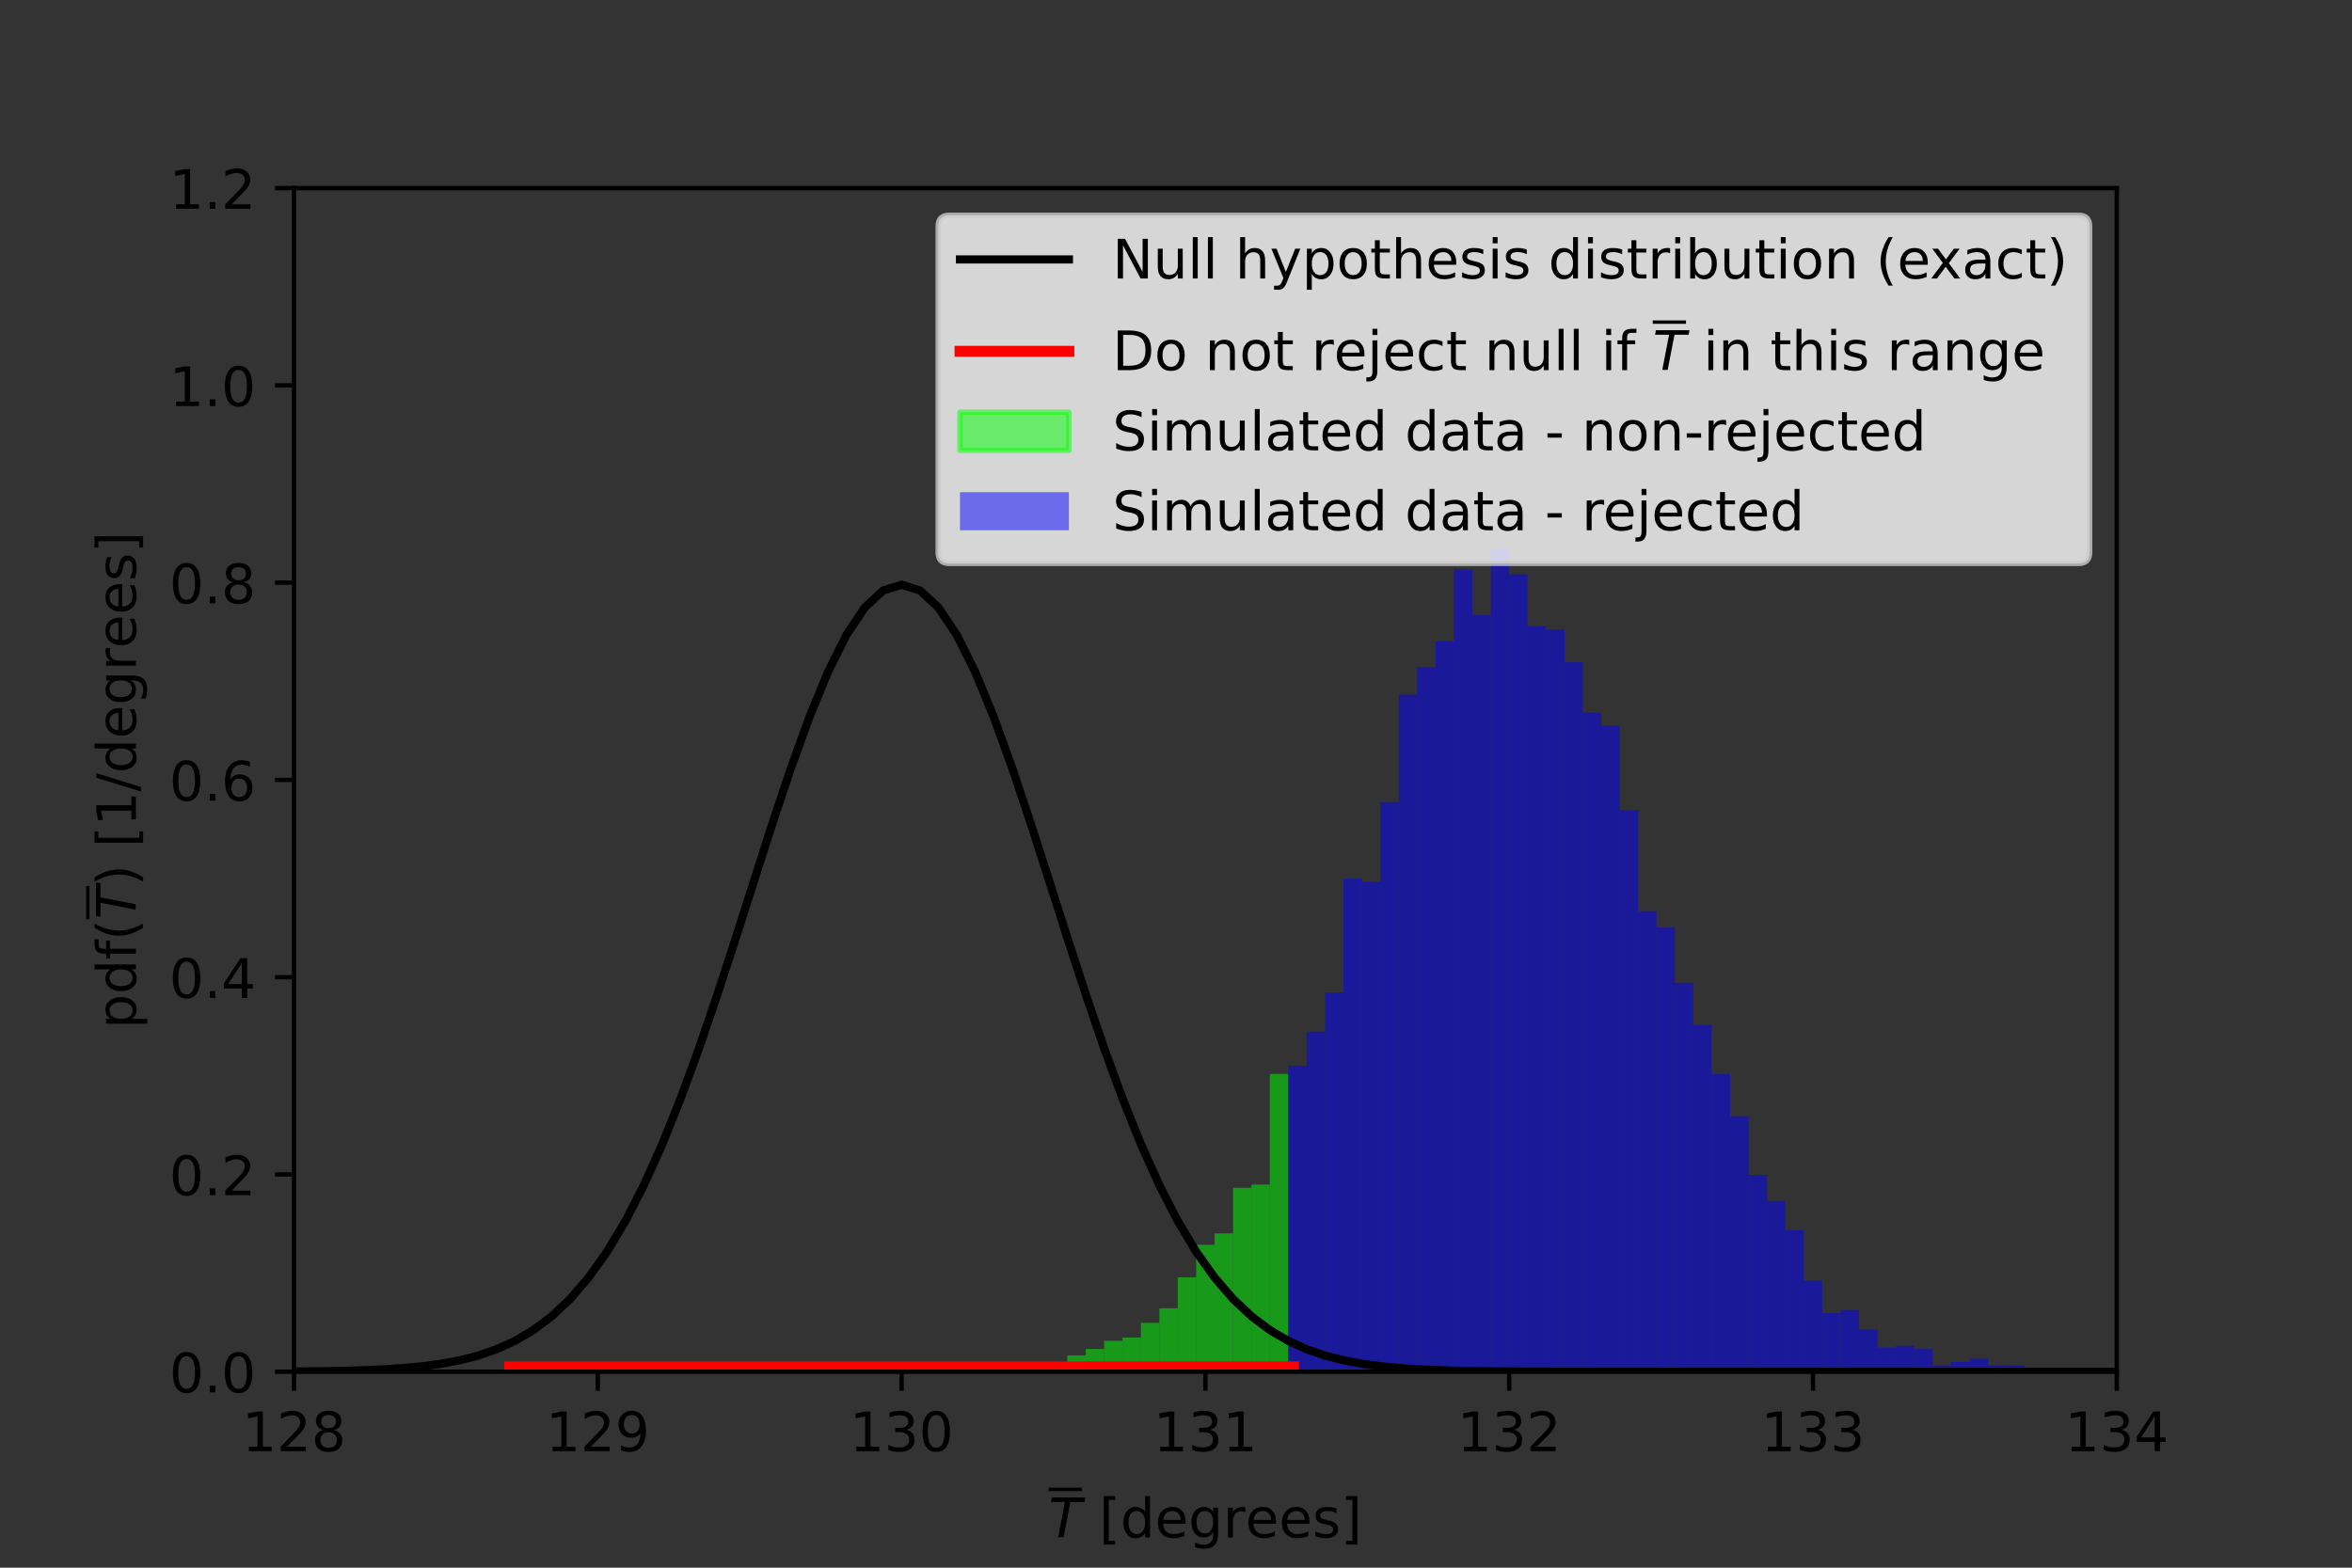 <?xml version="1.0" encoding="utf-8" standalone="no"?>
<!DOCTYPE svg PUBLIC "-//W3C//DTD SVG 1.1//EN"
  "http://www.w3.org/Graphics/SVG/1.1/DTD/svg11.dtd">
<!-- Created with matplotlib (https://matplotlib.org/) -->
<svg height="288pt" version="1.1" viewBox="0 0 432 288" width="432pt" xmlns="http://www.w3.org/2000/svg" xmlns:xlink="http://www.w3.org/1999/xlink">
 <rect x="0" y="0" width="432" height="288" fill="#333333" stroke="none"/>
 <defs>
  <style type="text/css">*{stroke-linecap:butt;stroke-linejoin:round;}</style>
 </defs>
 <g id="figure_1">
  <g id="patch_1">
   <path d="M 0 288 
L 432 288 
L 432 0 
L 0 0 
z
" style="fill:none;"/>
  </g>
  <g id="axes_1">
   <g id="patch_2">
    <path d="M 54 252 
L 388.8 252 
L 388.8 34.56 
L 54 34.56 
z
" style="fill:none;"/>
   </g>
   <g id="patch_3">
    <path clip-path="url(#p3b4b60fdea)" d="M 54 252 
L 57.382 252 
L 57.382 252 
L 54 252 
z
" style="fill:#00ff00;opacity:0.5;"/>
   </g>
   <g id="patch_4">
    <path clip-path="url(#p3b4b60fdea)" d="M 57.382 252 
L 60.764 252 
L 60.764 252 
L 57.382 252 
z
" style="fill:#00ff00;opacity:0.5;"/>
   </g>
   <g id="patch_5">
    <path clip-path="url(#p3b4b60fdea)" d="M 60.764 252 
L 64.145 252 
L 64.145 252 
L 60.764 252 
z
" style="fill:#00ff00;opacity:0.5;"/>
   </g>
   <g id="patch_6">
    <path clip-path="url(#p3b4b60fdea)" d="M 64.145 252 
L 67.527 252 
L 67.527 252 
L 64.145 252 
z
" style="fill:#00ff00;opacity:0.5;"/>
   </g>
   <g id="patch_7">
    <path clip-path="url(#p3b4b60fdea)" d="M 67.527 252 
L 70.909 252 
L 70.909 252 
L 67.527 252 
z
" style="fill:#00ff00;opacity:0.5;"/>
   </g>
   <g id="patch_8">
    <path clip-path="url(#p3b4b60fdea)" d="M 70.909 252 
L 74.291 252 
L 74.291 252 
L 70.909 252 
z
" style="fill:#00ff00;opacity:0.5;"/>
   </g>
   <g id="patch_9">
    <path clip-path="url(#p3b4b60fdea)" d="M 74.291 252 
L 77.673 252 
L 77.673 252 
L 74.291 252 
z
" style="fill:#00ff00;opacity:0.5;"/>
   </g>
   <g id="patch_10">
    <path clip-path="url(#p3b4b60fdea)" d="M 77.673 252 
L 81.055 252 
L 81.055 252 
L 77.673 252 
z
" style="fill:#00ff00;opacity:0.5;"/>
   </g>
   <g id="patch_11">
    <path clip-path="url(#p3b4b60fdea)" d="M 81.055 252 
L 84.436 252 
L 84.436 252 
L 81.055 252 
z
" style="fill:#00ff00;opacity:0.5;"/>
   </g>
   <g id="patch_12">
    <path clip-path="url(#p3b4b60fdea)" d="M 84.436 252 
L 87.818 252 
L 87.818 252 
L 84.436 252 
z
" style="fill:#00ff00;opacity:0.5;"/>
   </g>
   <g id="patch_13">
    <path clip-path="url(#p3b4b60fdea)" d="M 87.818 252 
L 91.2 252 
L 91.2 252 
L 87.818 252 
z
" style="fill:#00ff00;opacity:0.5;"/>
   </g>
   <g id="patch_14">
    <path clip-path="url(#p3b4b60fdea)" d="M 91.2 252 
L 94.582 252 
L 94.582 252 
L 91.2 252 
z
" style="fill:#00ff00;opacity:0.5;"/>
   </g>
   <g id="patch_15">
    <path clip-path="url(#p3b4b60fdea)" d="M 94.582 252 
L 97.964 252 
L 97.964 252 
L 94.582 252 
z
" style="fill:#00ff00;opacity:0.5;"/>
   </g>
   <g id="patch_16">
    <path clip-path="url(#p3b4b60fdea)" d="M 97.964 252 
L 101.345 252 
L 101.345 252 
L 97.964 252 
z
" style="fill:#00ff00;opacity:0.5;"/>
   </g>
   <g id="patch_17">
    <path clip-path="url(#p3b4b60fdea)" d="M 101.345 252 
L 104.727 252 
L 104.727 252 
L 101.345 252 
z
" style="fill:#00ff00;opacity:0.5;"/>
   </g>
   <g id="patch_18">
    <path clip-path="url(#p3b4b60fdea)" d="M 104.727 252 
L 108.109 252 
L 108.109 252 
L 104.727 252 
z
" style="fill:#00ff00;opacity:0.5;"/>
   </g>
   <g id="patch_19">
    <path clip-path="url(#p3b4b60fdea)" d="M 108.109 252 
L 111.491 252 
L 111.491 252 
L 108.109 252 
z
" style="fill:#00ff00;opacity:0.5;"/>
   </g>
   <g id="patch_20">
    <path clip-path="url(#p3b4b60fdea)" d="M 111.491 252 
L 114.873 252 
L 114.873 252 
L 111.491 252 
z
" style="fill:#00ff00;opacity:0.5;"/>
   </g>
   <g id="patch_21">
    <path clip-path="url(#p3b4b60fdea)" d="M 114.873 252 
L 118.255 252 
L 118.255 252 
L 114.873 252 
z
" style="fill:#00ff00;opacity:0.5;"/>
   </g>
   <g id="patch_22">
    <path clip-path="url(#p3b4b60fdea)" d="M 118.255 252 
L 121.636 252 
L 121.636 252 
L 118.255 252 
z
" style="fill:#00ff00;opacity:0.5;"/>
   </g>
   <g id="patch_23">
    <path clip-path="url(#p3b4b60fdea)" d="M 121.636 252 
L 125.018 252 
L 125.018 252 
L 121.636 252 
z
" style="fill:#00ff00;opacity:0.5;"/>
   </g>
   <g id="patch_24">
    <path clip-path="url(#p3b4b60fdea)" d="M 125.018 252 
L 128.4 252 
L 128.4 252 
L 125.018 252 
z
" style="fill:#00ff00;opacity:0.5;"/>
   </g>
   <g id="patch_25">
    <path clip-path="url(#p3b4b60fdea)" d="M 128.4 252 
L 131.782 252 
L 131.782 252 
L 128.4 252 
z
" style="fill:#00ff00;opacity:0.5;"/>
   </g>
   <g id="patch_26">
    <path clip-path="url(#p3b4b60fdea)" d="M 131.782 252 
L 135.164 252 
L 135.164 252 
L 131.782 252 
z
" style="fill:#00ff00;opacity:0.5;"/>
   </g>
   <g id="patch_27">
    <path clip-path="url(#p3b4b60fdea)" d="M 135.164 252 
L 138.545 252 
L 138.545 252 
L 135.164 252 
z
" style="fill:#00ff00;opacity:0.5;"/>
   </g>
   <g id="patch_28">
    <path clip-path="url(#p3b4b60fdea)" d="M 138.545 252 
L 141.927 252 
L 141.927 252 
L 138.545 252 
z
" style="fill:#00ff00;opacity:0.5;"/>
   </g>
   <g id="patch_29">
    <path clip-path="url(#p3b4b60fdea)" d="M 141.927 252 
L 145.309 252 
L 145.309 252 
L 141.927 252 
z
" style="fill:#00ff00;opacity:0.5;"/>
   </g>
   <g id="patch_30">
    <path clip-path="url(#p3b4b60fdea)" d="M 145.309 252 
L 148.691 252 
L 148.691 252 
L 145.309 252 
z
" style="fill:#00ff00;opacity:0.5;"/>
   </g>
   <g id="patch_31">
    <path clip-path="url(#p3b4b60fdea)" d="M 148.691 252 
L 152.073 252 
L 152.073 252 
L 148.691 252 
z
" style="fill:#00ff00;opacity:0.5;"/>
   </g>
   <g id="patch_32">
    <path clip-path="url(#p3b4b60fdea)" d="M 152.073 252 
L 155.455 252 
L 155.455 252 
L 152.073 252 
z
" style="fill:#00ff00;opacity:0.5;"/>
   </g>
   <g id="patch_33">
    <path clip-path="url(#p3b4b60fdea)" d="M 155.455 252 
L 158.836 252 
L 158.836 252 
L 155.455 252 
z
" style="fill:#00ff00;opacity:0.5;"/>
   </g>
   <g id="patch_34">
    <path clip-path="url(#p3b4b60fdea)" d="M 158.836 252 
L 162.218 252 
L 162.218 252 
L 158.836 252 
z
" style="fill:#00ff00;opacity:0.5;"/>
   </g>
   <g id="patch_35">
    <path clip-path="url(#p3b4b60fdea)" d="M 162.218 252 
L 165.6 252 
L 165.6 252 
L 162.218 252 
z
" style="fill:#00ff00;opacity:0.5;"/>
   </g>
   <g id="patch_36">
    <path clip-path="url(#p3b4b60fdea)" d="M 165.6 252 
L 168.982 252 
L 168.982 252 
L 165.6 252 
z
" style="fill:#00ff00;opacity:0.5;"/>
   </g>
   <g id="patch_37">
    <path clip-path="url(#p3b4b60fdea)" d="M 168.982 252 
L 172.364 252 
L 172.364 252 
L 168.982 252 
z
" style="fill:#00ff00;opacity:0.5;"/>
   </g>
   <g id="patch_38">
    <path clip-path="url(#p3b4b60fdea)" d="M 172.364 252 
L 175.745 252 
L 175.745 251.701 
L 172.364 251.701 
z
" style="fill:#00ff00;opacity:0.5;"/>
   </g>
   <g id="patch_39">
    <path clip-path="url(#p3b4b60fdea)" d="M 175.745 252 
L 179.127 252 
L 179.127 251.701 
L 175.745 251.701 
z
" style="fill:#00ff00;opacity:0.5;"/>
   </g>
   <g id="patch_40">
    <path clip-path="url(#p3b4b60fdea)" d="M 179.127 252 
L 182.509 252 
L 182.509 252 
L 179.127 252 
z
" style="fill:#00ff00;opacity:0.5;"/>
   </g>
   <g id="patch_41">
    <path clip-path="url(#p3b4b60fdea)" d="M 182.509 252 
L 185.891 252 
L 185.891 251.103 
L 182.509 251.103 
z
" style="fill:#00ff00;opacity:0.5;"/>
   </g>
   <g id="patch_42">
    <path clip-path="url(#p3b4b60fdea)" d="M 185.891 252 
L 189.273 252 
L 189.273 251.103 
L 185.891 251.103 
z
" style="fill:#00ff00;opacity:0.5;"/>
   </g>
   <g id="patch_43">
    <path clip-path="url(#p3b4b60fdea)" d="M 189.273 252 
L 192.655 252 
L 192.655 251.402 
L 189.273 251.402 
z
" style="fill:#00ff00;opacity:0.5;"/>
   </g>
   <g id="patch_44">
    <path clip-path="url(#p3b4b60fdea)" d="M 192.655 252 
L 196.036 252 
L 196.036 251.103 
L 192.655 251.103 
z
" style="fill:#00ff00;opacity:0.5;"/>
   </g>
   <g id="patch_45">
    <path clip-path="url(#p3b4b60fdea)" d="M 196.036 252 
L 199.418 252 
L 199.418 249.01 
L 196.036 249.01 
z
" style="fill:#00ff00;opacity:0.5;"/>
   </g>
   <g id="patch_46">
    <path clip-path="url(#p3b4b60fdea)" d="M 199.418 252 
L 202.8 252 
L 202.8 247.814 
L 199.418 247.814 
z
" style="fill:#00ff00;opacity:0.5;"/>
   </g>
   <g id="patch_47">
    <path clip-path="url(#p3b4b60fdea)" d="M 202.8 252 
L 206.182 252 
L 206.182 246.319 
L 202.8 246.319 
z
" style="fill:#00ff00;opacity:0.5;"/>
   </g>
   <g id="patch_48">
    <path clip-path="url(#p3b4b60fdea)" d="M 206.182 252 
L 209.564 252 
L 209.564 245.721 
L 206.182 245.721 
z
" style="fill:#00ff00;opacity:0.5;"/>
   </g>
   <g id="patch_49">
    <path clip-path="url(#p3b4b60fdea)" d="M 209.564 252 
L 212.945 252 
L 212.945 243.031 
L 209.564 243.031 
z
" style="fill:#00ff00;opacity:0.5;"/>
   </g>
   <g id="patch_50">
    <path clip-path="url(#p3b4b60fdea)" d="M 212.945 252 
L 216.327 252 
L 216.327 240.34 
L 212.945 240.34 
z
" style="fill:#00ff00;opacity:0.5;"/>
   </g>
   <g id="patch_51">
    <path clip-path="url(#p3b4b60fdea)" d="M 216.327 252 
L 219.709 252 
L 219.709 234.659 
L 216.327 234.659 
z
" style="fill:#00ff00;opacity:0.5;"/>
   </g>
   <g id="patch_52">
    <path clip-path="url(#p3b4b60fdea)" d="M 219.709 252 
L 223.091 252 
L 223.091 228.68 
L 219.709 228.68 
z
" style="fill:#00ff00;opacity:0.5;"/>
   </g>
   <g id="patch_53">
    <path clip-path="url(#p3b4b60fdea)" d="M 223.091 252 
L 226.473 252 
L 226.473 226.587 
L 223.091 226.587 
z
" style="fill:#00ff00;opacity:0.5;"/>
   </g>
   <g id="patch_54">
    <path clip-path="url(#p3b4b60fdea)" d="M 226.473 252 
L 229.855 252 
L 229.855 218.215 
L 226.473 218.215 
z
" style="fill:#00ff00;opacity:0.5;"/>
   </g>
   <g id="patch_55">
    <path clip-path="url(#p3b4b60fdea)" d="M 229.855 252 
L 233.236 252 
L 233.236 217.617 
L 229.855 217.617 
z
" style="fill:#00ff00;opacity:0.5;"/>
   </g>
   <g id="patch_56">
    <path clip-path="url(#p3b4b60fdea)" d="M 233.236 252 
L 236.618 252 
L 236.618 197.287 
L 233.236 197.287 
z
" style="fill:#00ff00;opacity:0.5;"/>
   </g>
   <g id="patch_57">
    <path clip-path="url(#p3b4b60fdea)" d="M 236.618 252 
L 240 252 
L 240 195.792 
L 236.618 195.792 
z
" style="fill:#0000ff;opacity:0.5;"/>
   </g>
   <g id="patch_58">
    <path clip-path="url(#p3b4b60fdea)" d="M 240 252 
L 243.382 252 
L 243.382 189.513 
L 240 189.513 
z
" style="fill:#0000ff;opacity:0.5;"/>
   </g>
   <g id="patch_59">
    <path clip-path="url(#p3b4b60fdea)" d="M 243.382 252 
L 246.764 252 
L 246.764 182.338 
L 243.382 182.338 
z
" style="fill:#0000ff;opacity:0.5;"/>
   </g>
   <g id="patch_60">
    <path clip-path="url(#p3b4b60fdea)" d="M 246.764 252 
L 250.145 252 
L 250.145 161.409 
L 246.764 161.409 
z
" style="fill:#0000ff;opacity:0.5;"/>
   </g>
   <g id="patch_61">
    <path clip-path="url(#p3b4b60fdea)" d="M 250.145 252 
L 253.527 252 
L 253.527 162.007 
L 250.145 162.007 
z
" style="fill:#0000ff;opacity:0.5;"/>
   </g>
   <g id="patch_62">
    <path clip-path="url(#p3b4b60fdea)" d="M 253.527 252 
L 256.909 252 
L 256.909 147.357 
L 253.527 147.357 
z
" style="fill:#0000ff;opacity:0.5;"/>
   </g>
   <g id="patch_63">
    <path clip-path="url(#p3b4b60fdea)" d="M 256.909 252 
L 260.291 252 
L 260.291 127.624 
L 256.909 127.624 
z
" style="fill:#0000ff;opacity:0.5;"/>
   </g>
   <g id="patch_64">
    <path clip-path="url(#p3b4b60fdea)" d="M 260.291 252 
L 263.673 252 
L 263.673 122.542 
L 260.291 122.542 
z
" style="fill:#0000ff;opacity:0.5;"/>
   </g>
   <g id="patch_65">
    <path clip-path="url(#p3b4b60fdea)" d="M 263.673 252 
L 267.055 252 
L 267.055 117.758 
L 263.673 117.758 
z
" style="fill:#0000ff;opacity:0.5;"/>
   </g>
   <g id="patch_66">
    <path clip-path="url(#p3b4b60fdea)" d="M 267.055 252 
L 270.436 252 
L 270.436 104.603 
L 267.055 104.603 
z
" style="fill:#0000ff;opacity:0.5;"/>
   </g>
   <g id="patch_67">
    <path clip-path="url(#p3b4b60fdea)" d="M 270.436 252 
L 273.818 252 
L 273.818 112.974 
L 270.436 112.974 
z
" style="fill:#0000ff;opacity:0.5;"/>
   </g>
   <g id="patch_68">
    <path clip-path="url(#p3b4b60fdea)" d="M 273.818 252 
L 277.2 252 
L 277.2 100.716 
L 273.818 100.716 
z
" style="fill:#0000ff;opacity:0.5;"/>
   </g>
   <g id="patch_69">
    <path clip-path="url(#p3b4b60fdea)" d="M 277.2 252 
L 280.582 252 
L 280.582 105.5 
L 277.2 105.5 
z
" style="fill:#0000ff;opacity:0.5;"/>
   </g>
   <g id="patch_70">
    <path clip-path="url(#p3b4b60fdea)" d="M 280.582 252 
L 283.964 252 
L 283.964 115.067 
L 280.582 115.067 
z
" style="fill:#0000ff;opacity:0.5;"/>
   </g>
   <g id="patch_71">
    <path clip-path="url(#p3b4b60fdea)" d="M 283.964 252 
L 287.345 252 
L 287.345 115.665 
L 283.964 115.665 
z
" style="fill:#0000ff;opacity:0.5;"/>
   </g>
   <g id="patch_72">
    <path clip-path="url(#p3b4b60fdea)" d="M 287.345 252 
L 290.727 252 
L 290.727 121.645 
L 287.345 121.645 
z
" style="fill:#0000ff;opacity:0.5;"/>
   </g>
   <g id="patch_73">
    <path clip-path="url(#p3b4b60fdea)" d="M 290.727 252 
L 294.109 252 
L 294.109 130.913 
L 290.727 130.913 
z
" style="fill:#0000ff;opacity:0.5;"/>
   </g>
   <g id="patch_74">
    <path clip-path="url(#p3b4b60fdea)" d="M 294.109 252 
L 297.491 252 
L 297.491 133.305 
L 294.109 133.305 
z
" style="fill:#0000ff;opacity:0.5;"/>
   </g>
   <g id="patch_75">
    <path clip-path="url(#p3b4b60fdea)" d="M 297.491 252 
L 300.873 252 
L 300.873 148.852 
L 297.491 148.852 
z
" style="fill:#0000ff;opacity:0.5;"/>
   </g>
   <g id="patch_76">
    <path clip-path="url(#p3b4b60fdea)" d="M 300.873 252 
L 304.255 252 
L 304.255 167.389 
L 300.873 167.389 
z
" style="fill:#0000ff;opacity:0.5;"/>
   </g>
   <g id="patch_77">
    <path clip-path="url(#p3b4b60fdea)" d="M 304.255 252 
L 307.636 252 
L 307.636 170.378 
L 304.255 170.378 
z
" style="fill:#0000ff;opacity:0.5;"/>
   </g>
   <g id="patch_78">
    <path clip-path="url(#p3b4b60fdea)" d="M 307.636 252 
L 311.018 252 
L 311.018 180.544 
L 307.636 180.544 
z
" style="fill:#0000ff;opacity:0.5;"/>
   </g>
   <g id="patch_79">
    <path clip-path="url(#p3b4b60fdea)" d="M 311.018 252 
L 314.4 252 
L 314.4 188.317 
L 311.018 188.317 
z
" style="fill:#0000ff;opacity:0.5;"/>
   </g>
   <g id="patch_80">
    <path clip-path="url(#p3b4b60fdea)" d="M 314.4 252 
L 317.782 252 
L 317.782 197.287 
L 314.4 197.287 
z
" style="fill:#0000ff;opacity:0.5;"/>
   </g>
   <g id="patch_81">
    <path clip-path="url(#p3b4b60fdea)" d="M 317.782 252 
L 321.164 252 
L 321.164 205.06 
L 317.782 205.06 
z
" style="fill:#0000ff;opacity:0.5;"/>
   </g>
   <g id="patch_82">
    <path clip-path="url(#p3b4b60fdea)" d="M 321.164 252 
L 324.545 252 
L 324.545 215.823 
L 321.164 215.823 
z
" style="fill:#0000ff;opacity:0.5;"/>
   </g>
   <g id="patch_83">
    <path clip-path="url(#p3b4b60fdea)" d="M 324.545 252 
L 327.927 252 
L 327.927 220.607 
L 324.545 220.607 
z
" style="fill:#0000ff;opacity:0.5;"/>
   </g>
   <g id="patch_84">
    <path clip-path="url(#p3b4b60fdea)" d="M 327.927 252 
L 331.309 252 
L 331.309 225.989 
L 327.927 225.989 
z
" style="fill:#0000ff;opacity:0.5;"/>
   </g>
   <g id="patch_85">
    <path clip-path="url(#p3b4b60fdea)" d="M 331.309 252 
L 334.691 252 
L 334.691 235.257 
L 331.309 235.257 
z
" style="fill:#0000ff;opacity:0.5;"/>
   </g>
   <g id="patch_86">
    <path clip-path="url(#p3b4b60fdea)" d="M 334.691 252 
L 338.073 252 
L 338.073 241.237 
L 334.691 241.237 
z
" style="fill:#0000ff;opacity:0.5;"/>
   </g>
   <g id="patch_87">
    <path clip-path="url(#p3b4b60fdea)" d="M 338.073 252 
L 341.455 252 
L 341.455 240.639 
L 338.073 240.639 
z
" style="fill:#0000ff;opacity:0.5;"/>
   </g>
   <g id="patch_88">
    <path clip-path="url(#p3b4b60fdea)" d="M 341.455 252 
L 344.836 252 
L 344.836 244.227 
L 341.455 244.227 
z
" style="fill:#0000ff;opacity:0.5;"/>
   </g>
   <g id="patch_89">
    <path clip-path="url(#p3b4b60fdea)" d="M 344.836 252 
L 348.218 252 
L 348.218 247.515 
L 344.836 247.515 
z
" style="fill:#0000ff;opacity:0.5;"/>
   </g>
   <g id="patch_90">
    <path clip-path="url(#p3b4b60fdea)" d="M 348.218 252 
L 351.6 252 
L 351.6 247.216 
L 348.218 247.216 
z
" style="fill:#0000ff;opacity:0.5;"/>
   </g>
   <g id="patch_91">
    <path clip-path="url(#p3b4b60fdea)" d="M 351.6 252 
L 354.982 252 
L 354.982 247.814 
L 351.6 247.814 
z
" style="fill:#0000ff;opacity:0.5;"/>
   </g>
   <g id="patch_92">
    <path clip-path="url(#p3b4b60fdea)" d="M 354.982 252 
L 358.364 252 
L 358.364 250.804 
L 354.982 250.804 
z
" style="fill:#0000ff;opacity:0.5;"/>
   </g>
   <g id="patch_93">
    <path clip-path="url(#p3b4b60fdea)" d="M 358.364 252 
L 361.745 252 
L 361.745 250.206 
L 358.364 250.206 
z
" style="fill:#0000ff;opacity:0.5;"/>
   </g>
   <g id="patch_94">
    <path clip-path="url(#p3b4b60fdea)" d="M 361.745 252 
L 365.127 252 
L 365.127 249.608 
L 361.745 249.608 
z
" style="fill:#0000ff;opacity:0.5;"/>
   </g>
   <g id="patch_95">
    <path clip-path="url(#p3b4b60fdea)" d="M 365.127 252 
L 368.509 252 
L 368.509 250.804 
L 365.127 250.804 
z
" style="fill:#0000ff;opacity:0.5;"/>
   </g>
   <g id="patch_96">
    <path clip-path="url(#p3b4b60fdea)" d="M 368.509 252 
L 371.891 252 
L 371.891 250.804 
L 368.509 250.804 
z
" style="fill:#0000ff;opacity:0.5;"/>
   </g>
   <g id="patch_97">
    <path clip-path="url(#p3b4b60fdea)" d="M 371.891 252 
L 375.273 252 
L 375.273 251.701 
L 371.891 251.701 
z
" style="fill:#0000ff;opacity:0.5;"/>
   </g>
   <g id="patch_98">
    <path clip-path="url(#p3b4b60fdea)" d="M 375.273 252 
L 378.655 252 
L 378.655 252 
L 375.273 252 
z
" style="fill:#0000ff;opacity:0.5;"/>
   </g>
   <g id="patch_99">
    <path clip-path="url(#p3b4b60fdea)" d="M 378.655 252 
L 382.036 252 
L 382.036 252 
L 378.655 252 
z
" style="fill:#0000ff;opacity:0.5;"/>
   </g>
   <g id="patch_100">
    <path clip-path="url(#p3b4b60fdea)" d="M 382.036 252 
L 385.418 252 
L 385.418 252 
L 382.036 252 
z
" style="fill:#0000ff;opacity:0.5;"/>
   </g>
   <g id="patch_101">
    <path clip-path="url(#p3b4b60fdea)" d="M 385.418 252 
L 388.8 252 
L 388.8 252 
L 385.418 252 
z
" style="fill:#0000ff;opacity:0.5;"/>
   </g>
   <g id="patch_102">
    <path clip-path="url(#p3b4b60fdea)" d="M 93.618 252 
L 237.582 252 
L 237.582 252 
L 93.618 252 
z
" style="fill:#00ff00;fill-opacity:0.5;stroke:#00ff00;stroke-linejoin:miter;stroke-opacity:0.5;"/>
   </g>
   <g id="matplotlib.axis_1">
    <g id="xtick_1">
     <g id="line2d_1">
      <defs>
       <path d="M 0 0 
L 0 3.5 
" id="mf9f8932113" style="stroke:#000000;stroke-width:0.8;"/>
      </defs>
      <g>
       <use style="stroke:#000000;stroke-width:0.8;" x="54" xlink:href="#mf9f8932113" y="252"/>
      </g>
     </g>
     <g id="text_1">
      <!-- 128 -->
      <g transform="translate(44.456 266.598)scale(0.1 -0.1)">
       <defs>
        <path d="M 12.406 8.297 
L 28.516 8.297 
L 28.516 63.922 
L 10.984 60.406 
L 10.984 69.391 
L 28.422 72.906 
L 38.281 72.906 
L 38.281 8.297 
L 54.391 8.297 
L 54.391 0 
L 12.406 0 
z
" id="DejaVuSans-49"/>
        <path d="M 19.188 8.297 
L 53.609 8.297 
L 53.609 0 
L 7.328 0 
L 7.328 8.297 
Q 12.938 14.109 22.625 23.891 
Q 32.328 33.688 34.812 36.531 
Q 39.547 41.844 41.422 45.531 
Q 43.312 49.219 43.312 52.781 
Q 43.312 58.594 39.234 62.25 
Q 35.156 65.922 28.609 65.922 
Q 23.969 65.922 18.812 64.312 
Q 13.672 62.703 7.812 59.422 
L 7.812 69.391 
Q 13.766 71.781 18.938 73 
Q 24.125 74.219 28.422 74.219 
Q 39.75 74.219 46.484 68.547 
Q 53.219 62.891 53.219 53.422 
Q 53.219 48.922 51.531 44.891 
Q 49.859 40.875 45.406 35.406 
Q 44.188 33.984 37.641 27.219 
Q 31.109 20.453 19.188 8.297 
z
" id="DejaVuSans-50"/>
        <path d="M 31.781 34.625 
Q 24.75 34.625 20.719 30.859 
Q 16.703 27.094 16.703 20.516 
Q 16.703 13.922 20.719 10.156 
Q 24.75 6.391 31.781 6.391 
Q 38.812 6.391 42.859 10.172 
Q 46.922 13.969 46.922 20.516 
Q 46.922 27.094 42.891 30.859 
Q 38.875 34.625 31.781 34.625 
z
M 21.922 38.812 
Q 15.578 40.375 12.031 44.719 
Q 8.5 49.078 8.5 55.328 
Q 8.5 64.062 14.719 69.141 
Q 20.953 74.219 31.781 74.219 
Q 42.672 74.219 48.875 69.141 
Q 55.078 64.062 55.078 55.328 
Q 55.078 49.078 51.531 44.719 
Q 48 40.375 41.703 38.812 
Q 48.828 37.156 52.797 32.312 
Q 56.781 27.484 56.781 20.516 
Q 56.781 9.906 50.312 4.234 
Q 43.844 -1.422 31.781 -1.422 
Q 19.734 -1.422 13.25 4.234 
Q 6.781 9.906 6.781 20.516 
Q 6.781 27.484 10.781 32.312 
Q 14.797 37.156 21.922 38.812 
z
M 18.312 54.391 
Q 18.312 48.734 21.844 45.562 
Q 25.391 42.391 31.781 42.391 
Q 38.141 42.391 41.719 45.562 
Q 45.312 48.734 45.312 54.391 
Q 45.312 60.062 41.719 63.234 
Q 38.141 66.406 31.781 66.406 
Q 25.391 66.406 21.844 63.234 
Q 18.312 60.062 18.312 54.391 
z
" id="DejaVuSans-56"/>
       </defs>
       <use xlink:href="#DejaVuSans-49"/>
       <use x="63.623" xlink:href="#DejaVuSans-50"/>
       <use x="127.246" xlink:href="#DejaVuSans-56"/>
      </g>
     </g>
    </g>
    <g id="xtick_2">
     <g id="line2d_2">
      <g>
       <use style="stroke:#000000;stroke-width:0.8;" x="109.8" xlink:href="#mf9f8932113" y="252"/>
      </g>
     </g>
     <g id="text_2">
      <!-- 129 -->
      <g transform="translate(100.256 266.598)scale(0.1 -0.1)">
       <defs>
        <path d="M 10.984 1.516 
L 10.984 10.5 
Q 14.703 8.734 18.5 7.812 
Q 22.312 6.891 25.984 6.891 
Q 35.75 6.891 40.891 13.453 
Q 46.047 20.016 46.781 33.406 
Q 43.953 29.203 39.594 26.953 
Q 35.25 24.703 29.984 24.703 
Q 19.047 24.703 12.672 31.312 
Q 6.297 37.938 6.297 49.422 
Q 6.297 60.641 12.938 67.422 
Q 19.578 74.219 30.609 74.219 
Q 43.266 74.219 49.922 64.516 
Q 56.594 54.828 56.594 36.375 
Q 56.594 19.141 48.406 8.859 
Q 40.234 -1.422 26.422 -1.422 
Q 22.703 -1.422 18.891 -0.688 
Q 15.094 0.047 10.984 1.516 
z
M 30.609 32.422 
Q 37.25 32.422 41.125 36.953 
Q 45.016 41.5 45.016 49.422 
Q 45.016 57.281 41.125 61.844 
Q 37.25 66.406 30.609 66.406 
Q 23.969 66.406 20.094 61.844 
Q 16.219 57.281 16.219 49.422 
Q 16.219 41.5 20.094 36.953 
Q 23.969 32.422 30.609 32.422 
z
" id="DejaVuSans-57"/>
       </defs>
       <use xlink:href="#DejaVuSans-49"/>
       <use x="63.623" xlink:href="#DejaVuSans-50"/>
       <use x="127.246" xlink:href="#DejaVuSans-57"/>
      </g>
     </g>
    </g>
    <g id="xtick_3">
     <g id="line2d_3">
      <g>
       <use style="stroke:#000000;stroke-width:0.8;" x="165.6" xlink:href="#mf9f8932113" y="252"/>
      </g>
     </g>
     <g id="text_3">
      <!-- 130 -->
      <g transform="translate(156.056 266.598)scale(0.1 -0.1)">
       <defs>
        <path d="M 40.578 39.312 
Q 47.656 37.797 51.625 33 
Q 55.609 28.219 55.609 21.188 
Q 55.609 10.406 48.188 4.484 
Q 40.766 -1.422 27.094 -1.422 
Q 22.516 -1.422 17.656 -0.516 
Q 12.797 0.391 7.625 2.203 
L 7.625 11.719 
Q 11.719 9.328 16.594 8.109 
Q 21.484 6.891 26.812 6.891 
Q 36.078 6.891 40.938 10.547 
Q 45.797 14.203 45.797 21.188 
Q 45.797 27.641 41.281 31.266 
Q 36.766 34.906 28.719 34.906 
L 20.219 34.906 
L 20.219 43.016 
L 29.109 43.016 
Q 36.375 43.016 40.234 45.922 
Q 44.094 48.828 44.094 54.297 
Q 44.094 59.906 40.109 62.906 
Q 36.141 65.922 28.719 65.922 
Q 24.656 65.922 20.016 65.031 
Q 15.375 64.156 9.812 62.312 
L 9.812 71.094 
Q 15.438 72.656 20.344 73.438 
Q 25.25 74.219 29.594 74.219 
Q 40.828 74.219 47.359 69.109 
Q 53.906 64.016 53.906 55.328 
Q 53.906 49.266 50.438 45.094 
Q 46.969 40.922 40.578 39.312 
z
" id="DejaVuSans-51"/>
        <path d="M 31.781 66.406 
Q 24.172 66.406 20.328 58.906 
Q 16.5 51.422 16.5 36.375 
Q 16.5 21.391 20.328 13.891 
Q 24.172 6.391 31.781 6.391 
Q 39.453 6.391 43.281 13.891 
Q 47.125 21.391 47.125 36.375 
Q 47.125 51.422 43.281 58.906 
Q 39.453 66.406 31.781 66.406 
z
M 31.781 74.219 
Q 44.047 74.219 50.516 64.516 
Q 56.984 54.828 56.984 36.375 
Q 56.984 17.969 50.516 8.266 
Q 44.047 -1.422 31.781 -1.422 
Q 19.531 -1.422 13.062 8.266 
Q 6.594 17.969 6.594 36.375 
Q 6.594 54.828 13.062 64.516 
Q 19.531 74.219 31.781 74.219 
z
" id="DejaVuSans-48"/>
       </defs>
       <use xlink:href="#DejaVuSans-49"/>
       <use x="63.623" xlink:href="#DejaVuSans-51"/>
       <use x="127.246" xlink:href="#DejaVuSans-48"/>
      </g>
     </g>
    </g>
    <g id="xtick_4">
     <g id="line2d_4">
      <g>
       <use style="stroke:#000000;stroke-width:0.8;" x="221.4" xlink:href="#mf9f8932113" y="252"/>
      </g>
     </g>
     <g id="text_4">
      <!-- 131 -->
      <g transform="translate(211.856 266.598)scale(0.1 -0.1)">
       <use xlink:href="#DejaVuSans-49"/>
       <use x="63.623" xlink:href="#DejaVuSans-51"/>
       <use x="127.246" xlink:href="#DejaVuSans-49"/>
      </g>
     </g>
    </g>
    <g id="xtick_5">
     <g id="line2d_5">
      <g>
       <use style="stroke:#000000;stroke-width:0.8;" x="277.2" xlink:href="#mf9f8932113" y="252"/>
      </g>
     </g>
     <g id="text_5">
      <!-- 132 -->
      <g transform="translate(267.656 266.598)scale(0.1 -0.1)">
       <use xlink:href="#DejaVuSans-49"/>
       <use x="63.623" xlink:href="#DejaVuSans-51"/>
       <use x="127.246" xlink:href="#DejaVuSans-50"/>
      </g>
     </g>
    </g>
    <g id="xtick_6">
     <g id="line2d_6">
      <g>
       <use style="stroke:#000000;stroke-width:0.8;" x="333" xlink:href="#mf9f8932113" y="252"/>
      </g>
     </g>
     <g id="text_6">
      <!-- 133 -->
      <g transform="translate(323.456 266.598)scale(0.1 -0.1)">
       <use xlink:href="#DejaVuSans-49"/>
       <use x="63.623" xlink:href="#DejaVuSans-51"/>
       <use x="127.246" xlink:href="#DejaVuSans-51"/>
      </g>
     </g>
    </g>
    <g id="xtick_7">
     <g id="line2d_7">
      <g>
       <use style="stroke:#000000;stroke-width:0.8;" x="388.8" xlink:href="#mf9f8932113" y="252"/>
      </g>
     </g>
     <g id="text_7">
      <!-- 134 -->
      <g transform="translate(379.256 266.598)scale(0.1 -0.1)">
       <defs>
        <path d="M 37.797 64.312 
L 12.891 25.391 
L 37.797 25.391 
z
M 35.203 72.906 
L 47.609 72.906 
L 47.609 25.391 
L 58.016 25.391 
L 58.016 17.188 
L 47.609 17.188 
L 47.609 0 
L 37.797 0 
L 37.797 17.188 
L 4.891 17.188 
L 4.891 26.703 
z
" id="DejaVuSans-52"/>
       </defs>
       <use xlink:href="#DejaVuSans-49"/>
       <use x="63.623" xlink:href="#DejaVuSans-51"/>
       <use x="127.246" xlink:href="#DejaVuSans-52"/>
      </g>
     </g>
    </g>
    <g id="text_8">
     <!-- $\overline{T}$ [degrees] -->
     <g transform="translate(192.6 282.478)scale(0.1 -0.1)">
      <defs>
       <path d="M 5.906 72.906 
L 67.578 72.906 
L 66.016 64.594 
L 39.984 64.594 
L 27.484 0 
L 17.578 0 
L 30.078 64.594 
L 4.297 64.594 
z
" id="DejaVuSans-Oblique-84"/>
       <path id="DejaVuSans-32"/>
       <path d="M 8.594 75.984 
L 29.297 75.984 
L 29.297 69 
L 17.578 69 
L 17.578 -6.203 
L 29.297 -6.203 
L 29.297 -13.188 
L 8.594 -13.188 
z
" id="DejaVuSans-91"/>
       <path d="M 45.406 46.391 
L 45.406 75.984 
L 54.391 75.984 
L 54.391 0 
L 45.406 0 
L 45.406 8.203 
Q 42.578 3.328 38.25 0.953 
Q 33.938 -1.422 27.875 -1.422 
Q 17.969 -1.422 11.734 6.484 
Q 5.516 14.406 5.516 27.297 
Q 5.516 40.188 11.734 48.094 
Q 17.969 56 27.875 56 
Q 33.938 56 38.25 53.625 
Q 42.578 51.266 45.406 46.391 
z
M 14.797 27.297 
Q 14.797 17.391 18.875 11.75 
Q 22.953 6.109 30.078 6.109 
Q 37.203 6.109 41.297 11.75 
Q 45.406 17.391 45.406 27.297 
Q 45.406 37.203 41.297 42.844 
Q 37.203 48.484 30.078 48.484 
Q 22.953 48.484 18.875 42.844 
Q 14.797 37.203 14.797 27.297 
z
" id="DejaVuSans-100"/>
       <path d="M 56.203 29.594 
L 56.203 25.203 
L 14.891 25.203 
Q 15.484 15.922 20.484 11.062 
Q 25.484 6.203 34.422 6.203 
Q 39.594 6.203 44.453 7.469 
Q 49.312 8.734 54.109 11.281 
L 54.109 2.781 
Q 49.266 0.734 44.188 -0.344 
Q 39.109 -1.422 33.891 -1.422 
Q 20.797 -1.422 13.156 6.188 
Q 5.516 13.812 5.516 26.812 
Q 5.516 40.234 12.766 48.109 
Q 20.016 56 32.328 56 
Q 43.359 56 49.781 48.891 
Q 56.203 41.797 56.203 29.594 
z
M 47.219 32.234 
Q 47.125 39.594 43.094 43.984 
Q 39.062 48.391 32.422 48.391 
Q 24.906 48.391 20.391 44.141 
Q 15.875 39.891 15.188 32.172 
z
" id="DejaVuSans-101"/>
       <path d="M 45.406 27.984 
Q 45.406 37.75 41.375 43.109 
Q 37.359 48.484 30.078 48.484 
Q 22.859 48.484 18.828 43.109 
Q 14.797 37.75 14.797 27.984 
Q 14.797 18.266 18.828 12.891 
Q 22.859 7.516 30.078 7.516 
Q 37.359 7.516 41.375 12.891 
Q 45.406 18.266 45.406 27.984 
z
M 54.391 6.781 
Q 54.391 -7.172 48.188 -13.984 
Q 42 -20.797 29.203 -20.797 
Q 24.469 -20.797 20.266 -20.094 
Q 16.062 -19.391 12.109 -17.922 
L 12.109 -9.188 
Q 16.062 -11.328 19.922 -12.344 
Q 23.781 -13.375 27.781 -13.375 
Q 36.625 -13.375 41.016 -8.766 
Q 45.406 -4.156 45.406 5.172 
L 45.406 9.625 
Q 42.625 4.781 38.281 2.391 
Q 33.938 0 27.875 0 
Q 17.828 0 11.672 7.656 
Q 5.516 15.328 5.516 27.984 
Q 5.516 40.672 11.672 48.328 
Q 17.828 56 27.875 56 
Q 33.938 56 38.281 53.609 
Q 42.625 51.219 45.406 46.391 
L 45.406 54.688 
L 54.391 54.688 
z
" id="DejaVuSans-103"/>
       <path d="M 41.109 46.297 
Q 39.594 47.172 37.812 47.578 
Q 36.031 48 33.891 48 
Q 26.266 48 22.188 43.047 
Q 18.109 38.094 18.109 28.812 
L 18.109 0 
L 9.078 0 
L 9.078 54.688 
L 18.109 54.688 
L 18.109 46.188 
Q 20.953 51.172 25.484 53.578 
Q 30.031 56 36.531 56 
Q 37.453 56 38.578 55.875 
Q 39.703 55.766 41.062 55.516 
z
" id="DejaVuSans-114"/>
       <path d="M 44.281 53.078 
L 44.281 44.578 
Q 40.484 46.531 36.375 47.5 
Q 32.281 48.484 27.875 48.484 
Q 21.188 48.484 17.844 46.438 
Q 14.5 44.391 14.5 40.281 
Q 14.5 37.156 16.891 35.375 
Q 19.281 33.594 26.516 31.984 
L 29.594 31.297 
Q 39.156 29.25 43.188 25.516 
Q 47.219 21.781 47.219 15.094 
Q 47.219 7.469 41.188 3.016 
Q 35.156 -1.422 24.609 -1.422 
Q 20.219 -1.422 15.453 -0.562 
Q 10.688 0.297 5.422 2 
L 5.422 11.281 
Q 10.406 8.688 15.234 7.391 
Q 20.062 6.109 24.812 6.109 
Q 31.156 6.109 34.562 8.281 
Q 37.984 10.453 37.984 14.406 
Q 37.984 18.062 35.516 20.016 
Q 33.062 21.969 24.703 23.781 
L 21.578 24.516 
Q 13.234 26.266 9.516 29.906 
Q 5.812 33.547 5.812 39.891 
Q 5.812 47.609 11.281 51.797 
Q 16.75 56 26.812 56 
Q 31.781 56 36.172 55.266 
Q 40.578 54.547 44.281 53.078 
z
" id="DejaVuSans-115"/>
       <path d="M 30.422 75.984 
L 30.422 -13.188 
L 9.719 -13.188 
L 9.719 -6.203 
L 21.391 -6.203 
L 21.391 69 
L 9.719 69 
L 9.719 75.984 
z
" id="DejaVuSans-93"/>
      </defs>
      <use transform="translate(0 0.844)" xlink:href="#DejaVuSans-Oblique-84"/>
      <use transform="translate(61.084 0.344)" xlink:href="#DejaVuSans-32"/>
      <use transform="translate(92.871 0.344)" xlink:href="#DejaVuSans-91"/>
      <use transform="translate(131.885 0.344)" xlink:href="#DejaVuSans-100"/>
      <use transform="translate(195.361 0.344)" xlink:href="#DejaVuSans-101"/>
      <use transform="translate(256.885 0.344)" xlink:href="#DejaVuSans-103"/>
      <use transform="translate(320.361 0.344)" xlink:href="#DejaVuSans-114"/>
      <use transform="translate(361.475 0.344)" xlink:href="#DejaVuSans-101"/>
      <use transform="translate(422.998 0.344)" xlink:href="#DejaVuSans-101"/>
      <use transform="translate(484.521 0.344)" xlink:href="#DejaVuSans-115"/>
      <use transform="translate(536.621 0.344)" xlink:href="#DejaVuSans-93"/>
      <path d="M 0 85.5 
L 0 91.75 
L 61.084 91.75 
L 61.084 85.5 
L 0 85.5 
z
"/>
     </g>
    </g>
   </g>
   <g id="matplotlib.axis_2">
    <g id="ytick_1">
     <g id="line2d_8">
      <defs>
       <path d="M 0 0 
L -3.5 0 
" id="m79a4c7c8cf" style="stroke:#000000;stroke-width:0.8;"/>
      </defs>
      <g>
       <use style="stroke:#000000;stroke-width:0.8;" x="54" xlink:href="#m79a4c7c8cf" y="252"/>
      </g>
     </g>
     <g id="text_9">
      <!-- 0.0 -->
      <g transform="translate(31.097 255.799)scale(0.1 -0.1)">
       <defs>
        <path d="M 10.688 12.406 
L 21 12.406 
L 21 0 
L 10.688 0 
z
" id="DejaVuSans-46"/>
       </defs>
       <use xlink:href="#DejaVuSans-48"/>
       <use x="63.623" xlink:href="#DejaVuSans-46"/>
       <use x="95.41" xlink:href="#DejaVuSans-48"/>
      </g>
     </g>
    </g>
    <g id="ytick_2">
     <g id="line2d_9">
      <g>
       <use style="stroke:#000000;stroke-width:0.8;" x="54" xlink:href="#m79a4c7c8cf" y="215.76"/>
      </g>
     </g>
     <g id="text_10">
      <!-- 0.2 -->
      <g transform="translate(31.097 219.559)scale(0.1 -0.1)">
       <use xlink:href="#DejaVuSans-48"/>
       <use x="63.623" xlink:href="#DejaVuSans-46"/>
       <use x="95.41" xlink:href="#DejaVuSans-50"/>
      </g>
     </g>
    </g>
    <g id="ytick_3">
     <g id="line2d_10">
      <g>
       <use style="stroke:#000000;stroke-width:0.8;" x="54" xlink:href="#m79a4c7c8cf" y="179.52"/>
      </g>
     </g>
     <g id="text_11">
      <!-- 0.4 -->
      <g transform="translate(31.097 183.319)scale(0.1 -0.1)">
       <use xlink:href="#DejaVuSans-48"/>
       <use x="63.623" xlink:href="#DejaVuSans-46"/>
       <use x="95.41" xlink:href="#DejaVuSans-52"/>
      </g>
     </g>
    </g>
    <g id="ytick_4">
     <g id="line2d_11">
      <g>
       <use style="stroke:#000000;stroke-width:0.8;" x="54" xlink:href="#m79a4c7c8cf" y="143.28"/>
      </g>
     </g>
     <g id="text_12">
      <!-- 0.6 -->
      <g transform="translate(31.097 147.079)scale(0.1 -0.1)">
       <defs>
        <path d="M 33.016 40.375 
Q 26.375 40.375 22.484 35.828 
Q 18.609 31.297 18.609 23.391 
Q 18.609 15.531 22.484 10.953 
Q 26.375 6.391 33.016 6.391 
Q 39.656 6.391 43.531 10.953 
Q 47.406 15.531 47.406 23.391 
Q 47.406 31.297 43.531 35.828 
Q 39.656 40.375 33.016 40.375 
z
M 52.594 71.297 
L 52.594 62.312 
Q 48.875 64.062 45.094 64.984 
Q 41.312 65.922 37.594 65.922 
Q 27.828 65.922 22.672 59.328 
Q 17.531 52.734 16.797 39.406 
Q 19.672 43.656 24.016 45.922 
Q 28.375 48.188 33.594 48.188 
Q 44.578 48.188 50.953 41.516 
Q 57.328 34.859 57.328 23.391 
Q 57.328 12.156 50.688 5.359 
Q 44.047 -1.422 33.016 -1.422 
Q 20.359 -1.422 13.672 8.266 
Q 6.984 17.969 6.984 36.375 
Q 6.984 53.656 15.188 63.938 
Q 23.391 74.219 37.203 74.219 
Q 40.922 74.219 44.703 73.484 
Q 48.484 72.75 52.594 71.297 
z
" id="DejaVuSans-54"/>
       </defs>
       <use xlink:href="#DejaVuSans-48"/>
       <use x="63.623" xlink:href="#DejaVuSans-46"/>
       <use x="95.41" xlink:href="#DejaVuSans-54"/>
      </g>
     </g>
    </g>
    <g id="ytick_5">
     <g id="line2d_12">
      <g>
       <use style="stroke:#000000;stroke-width:0.8;" x="54" xlink:href="#m79a4c7c8cf" y="107.04"/>
      </g>
     </g>
     <g id="text_13">
      <!-- 0.8 -->
      <g transform="translate(31.097 110.839)scale(0.1 -0.1)">
       <use xlink:href="#DejaVuSans-48"/>
       <use x="63.623" xlink:href="#DejaVuSans-46"/>
       <use x="95.41" xlink:href="#DejaVuSans-56"/>
      </g>
     </g>
    </g>
    <g id="ytick_6">
     <g id="line2d_13">
      <g>
       <use style="stroke:#000000;stroke-width:0.8;" x="54" xlink:href="#m79a4c7c8cf" y="70.8"/>
      </g>
     </g>
     <g id="text_14">
      <!-- 1.0 -->
      <g transform="translate(31.097 74.599)scale(0.1 -0.1)">
       <use xlink:href="#DejaVuSans-49"/>
       <use x="63.623" xlink:href="#DejaVuSans-46"/>
       <use x="95.41" xlink:href="#DejaVuSans-48"/>
      </g>
     </g>
    </g>
    <g id="ytick_7">
     <g id="line2d_14">
      <g>
       <use style="stroke:#000000;stroke-width:0.8;" x="54" xlink:href="#m79a4c7c8cf" y="34.56"/>
      </g>
     </g>
     <g id="text_15">
      <!-- 1.2 -->
      <g transform="translate(31.097 38.359)scale(0.1 -0.1)">
       <use xlink:href="#DejaVuSans-49"/>
       <use x="63.623" xlink:href="#DejaVuSans-46"/>
       <use x="95.41" xlink:href="#DejaVuSans-50"/>
      </g>
     </g>
    </g>
    <g id="text_16">
     <!-- pdf($\overline{T}$) [1/degrees] -->
     <g transform="translate(24.997 188.98)rotate(-90)scale(0.1 -0.1)">
      <defs>
       <path d="M 18.109 8.203 
L 18.109 -20.797 
L 9.078 -20.797 
L 9.078 54.688 
L 18.109 54.688 
L 18.109 46.391 
Q 20.953 51.266 25.266 53.625 
Q 29.594 56 35.594 56 
Q 45.562 56 51.781 48.094 
Q 58.016 40.188 58.016 27.297 
Q 58.016 14.406 51.781 6.484 
Q 45.562 -1.422 35.594 -1.422 
Q 29.594 -1.422 25.266 0.953 
Q 20.953 3.328 18.109 8.203 
z
M 48.688 27.297 
Q 48.688 37.203 44.609 42.844 
Q 40.531 48.484 33.406 48.484 
Q 26.266 48.484 22.188 42.844 
Q 18.109 37.203 18.109 27.297 
Q 18.109 17.391 22.188 11.75 
Q 26.266 6.109 33.406 6.109 
Q 40.531 6.109 44.609 11.75 
Q 48.688 17.391 48.688 27.297 
z
" id="DejaVuSans-112"/>
       <path d="M 37.109 75.984 
L 37.109 68.5 
L 28.516 68.5 
Q 23.688 68.5 21.797 66.547 
Q 19.922 64.594 19.922 59.516 
L 19.922 54.688 
L 34.719 54.688 
L 34.719 47.703 
L 19.922 47.703 
L 19.922 0 
L 10.891 0 
L 10.891 47.703 
L 2.297 47.703 
L 2.297 54.688 
L 10.891 54.688 
L 10.891 58.5 
Q 10.891 67.625 15.141 71.797 
Q 19.391 75.984 28.609 75.984 
z
" id="DejaVuSans-102"/>
       <path d="M 31 75.875 
Q 24.469 64.656 21.281 53.656 
Q 18.109 42.672 18.109 31.391 
Q 18.109 20.125 21.312 9.062 
Q 24.516 -2 31 -13.188 
L 23.188 -13.188 
Q 15.875 -1.703 12.234 9.375 
Q 8.594 20.453 8.594 31.391 
Q 8.594 42.281 12.203 53.312 
Q 15.828 64.359 23.188 75.875 
z
" id="DejaVuSans-40"/>
       <path d="M 8.016 75.875 
L 15.828 75.875 
Q 23.141 64.359 26.781 53.312 
Q 30.422 42.281 30.422 31.391 
Q 30.422 20.453 26.781 9.375 
Q 23.141 -1.703 15.828 -13.188 
L 8.016 -13.188 
Q 14.5 -2 17.703 9.062 
Q 20.906 20.125 20.906 31.391 
Q 20.906 42.672 17.703 53.656 
Q 14.5 64.656 8.016 75.875 
z
" id="DejaVuSans-41"/>
       <path d="M 25.391 72.906 
L 33.688 72.906 
L 8.297 -9.281 
L 0 -9.281 
z
" id="DejaVuSans-47"/>
      </defs>
      <use transform="translate(0 0.344)" xlink:href="#DejaVuSans-112"/>
      <use transform="translate(63.477 0.344)" xlink:href="#DejaVuSans-100"/>
      <use transform="translate(126.953 0.344)" xlink:href="#DejaVuSans-102"/>
      <use transform="translate(162.158 0.344)" xlink:href="#DejaVuSans-40"/>
      <use transform="translate(201.172 0.844)" xlink:href="#DejaVuSans-Oblique-84"/>
      <use transform="translate(262.256 0.344)" xlink:href="#DejaVuSans-41"/>
      <use transform="translate(301.27 0.344)" xlink:href="#DejaVuSans-32"/>
      <use transform="translate(333.057 0.344)" xlink:href="#DejaVuSans-91"/>
      <use transform="translate(372.07 0.344)" xlink:href="#DejaVuSans-49"/>
      <use transform="translate(435.693 0.344)" xlink:href="#DejaVuSans-47"/>
      <use transform="translate(469.385 0.344)" xlink:href="#DejaVuSans-100"/>
      <use transform="translate(532.861 0.344)" xlink:href="#DejaVuSans-101"/>
      <use transform="translate(594.385 0.344)" xlink:href="#DejaVuSans-103"/>
      <use transform="translate(657.861 0.344)" xlink:href="#DejaVuSans-114"/>
      <use transform="translate(698.975 0.344)" xlink:href="#DejaVuSans-101"/>
      <use transform="translate(760.498 0.344)" xlink:href="#DejaVuSans-101"/>
      <use transform="translate(822.021 0.344)" xlink:href="#DejaVuSans-115"/>
      <use transform="translate(874.121 0.344)" xlink:href="#DejaVuSans-93"/>
      <path d="M 201.172 85.5 
L 201.172 91.75 
L 262.256 91.75 
L 262.256 85.5 
L 201.172 85.5 
z
"/>
     </g>
    </g>
   </g>
   <g id="line2d_15">
    <path clip-path="url(#p3b4b60fdea)" d="M 54 251.952 
L 57.382 251.922 
L 60.764 251.876 
L 64.145 251.806 
L 67.527 251.7 
L 70.909 251.544 
L 74.291 251.317 
L 77.673 250.992 
L 81.055 250.534 
L 84.436 249.899 
L 87.818 249.033 
L 91.2 247.87 
L 94.582 246.336 
L 97.964 244.345 
L 101.345 241.806 
L 104.727 238.622 
L 108.109 234.699 
L 111.491 229.953 
L 114.873 224.314 
L 118.255 217.741 
L 121.636 210.225 
L 125.018 201.803 
L 128.4 192.563 
L 131.782 182.648 
L 135.164 172.26 
L 138.545 161.653 
L 141.927 151.129 
L 145.309 141.02 
L 148.691 131.68 
L 152.073 123.456 
L 155.455 116.673 
L 158.836 111.61 
L 162.218 108.482 
L 165.6 107.423 
L 168.982 108.482 
L 172.364 111.61 
L 175.745 116.673 
L 179.127 123.456 
L 182.509 131.68 
L 185.891 141.02 
L 189.273 151.129 
L 192.655 161.653 
L 196.036 172.26 
L 199.418 182.648 
L 202.8 192.563 
L 206.182 201.803 
L 209.564 210.225 
L 212.945 217.741 
L 216.327 224.314 
L 219.709 229.953 
L 223.091 234.699 
L 226.473 238.622 
L 229.855 241.806 
L 233.236 244.345 
L 236.618 246.336 
L 240 247.87 
L 243.382 249.033 
L 246.764 249.899 
L 250.145 250.534 
L 253.527 250.992 
L 256.909 251.317 
L 260.291 251.544 
L 263.673 251.7 
L 267.055 251.806 
L 270.436 251.876 
L 273.818 251.922 
L 277.2 251.952 
L 280.582 251.97 
L 283.964 251.982 
L 287.345 251.989 
L 290.727 251.994 
L 294.109 251.996 
L 297.491 251.998 
L 300.873 251.999 
L 304.255 251.999 
L 307.636 252 
L 311.018 252 
L 314.4 252 
L 317.782 252 
L 321.164 252 
L 324.545 252 
L 327.927 252 
L 331.309 252 
L 334.691 252 
L 338.073 252 
L 341.455 252 
L 344.836 252 
L 348.218 252 
L 351.6 252 
L 354.982 252 
L 358.364 252 
L 361.745 252 
L 365.127 252 
L 368.509 252 
L 371.891 252 
L 375.273 252 
L 378.655 252 
L 382.036 252 
L 385.418 252 
L 388.8 252 
" style="fill:none;stroke:#000000;stroke-linecap:square;stroke-width:1.5;"/>
   </g>
   <g id="line2d_16">
    <path clip-path="url(#p3b4b60fdea)" d="M 93.618 251.094 
L 237.582 251.094 
" style="fill:none;stroke:#ff0000;stroke-linecap:square;stroke-width:2;"/>
   </g>
   <g id="patch_103">
    <path d="M 54 252 
L 54 34.56 
" style="fill:none;stroke:#000000;stroke-linecap:square;stroke-linejoin:miter;stroke-width:0.8;"/>
   </g>
   <g id="patch_104">
    <path d="M 388.8 252 
L 388.8 34.56 
" style="fill:none;stroke:#000000;stroke-linecap:square;stroke-linejoin:miter;stroke-width:0.8;"/>
   </g>
   <g id="patch_105">
    <path d="M 54 252 
L 388.8 252 
" style="fill:none;stroke:#000000;stroke-linecap:square;stroke-linejoin:miter;stroke-width:0.8;"/>
   </g>
   <g id="patch_106">
    <path d="M 54 34.56 
L 388.8 34.56 
" style="fill:none;stroke:#000000;stroke-linecap:square;stroke-linejoin:miter;stroke-width:0.8;"/>
   </g>
   <g id="legend_1">
    <g id="patch_107">
     <path d="M 174.327 103.494 
L 381.8 103.494 
Q 383.8 103.494 383.8 101.494 
L 383.8 41.56 
Q 383.8 39.56 381.8 39.56 
L 174.327 39.56 
Q 172.327 39.56 172.327 41.56 
L 172.327 101.494 
Q 172.327 103.494 174.327 103.494 
z
" style="fill:#ffffff;opacity:0.8;stroke:#cccccc;stroke-linejoin:miter;"/>
    </g>
    <g id="line2d_17">
     <path d="M 176.327 47.658 
L 196.327 47.658 
" style="fill:none;stroke:#000000;stroke-linecap:square;stroke-width:1.5;"/>
    </g>
    <g id="line2d_18"/>
    <g id="text_17">
     <!-- Null hypothesis distribution (exact) -->
     <g transform="translate(204.327 51.158)scale(0.1 -0.1)">
      <defs>
       <path d="M 9.812 72.906 
L 23.094 72.906 
L 55.422 11.922 
L 55.422 72.906 
L 64.984 72.906 
L 64.984 0 
L 51.703 0 
L 19.391 60.984 
L 19.391 0 
L 9.812 0 
z
" id="DejaVuSans-78"/>
       <path d="M 8.5 21.578 
L 8.5 54.688 
L 17.484 54.688 
L 17.484 21.922 
Q 17.484 14.156 20.5 10.266 
Q 23.531 6.391 29.594 6.391 
Q 36.859 6.391 41.078 11.031 
Q 45.312 15.672 45.312 23.688 
L 45.312 54.688 
L 54.297 54.688 
L 54.297 0 
L 45.312 0 
L 45.312 8.406 
Q 42.047 3.422 37.719 1 
Q 33.406 -1.422 27.688 -1.422 
Q 18.266 -1.422 13.375 4.438 
Q 8.5 10.297 8.5 21.578 
z
M 31.109 56 
z
" id="DejaVuSans-117"/>
       <path d="M 9.422 75.984 
L 18.406 75.984 
L 18.406 0 
L 9.422 0 
z
" id="DejaVuSans-108"/>
       <path d="M 54.891 33.016 
L 54.891 0 
L 45.906 0 
L 45.906 32.719 
Q 45.906 40.484 42.875 44.328 
Q 39.844 48.188 33.797 48.188 
Q 26.516 48.188 22.312 43.547 
Q 18.109 38.922 18.109 30.906 
L 18.109 0 
L 9.078 0 
L 9.078 75.984 
L 18.109 75.984 
L 18.109 46.188 
Q 21.344 51.125 25.703 53.562 
Q 30.078 56 35.797 56 
Q 45.219 56 50.047 50.172 
Q 54.891 44.344 54.891 33.016 
z
" id="DejaVuSans-104"/>
       <path d="M 32.172 -5.078 
Q 28.375 -14.844 24.75 -17.812 
Q 21.141 -20.797 15.094 -20.797 
L 7.906 -20.797 
L 7.906 -13.281 
L 13.188 -13.281 
Q 16.891 -13.281 18.938 -11.516 
Q 21 -9.766 23.484 -3.219 
L 25.094 0.875 
L 2.984 54.688 
L 12.5 54.688 
L 29.594 11.922 
L 46.688 54.688 
L 56.203 54.688 
z
" id="DejaVuSans-121"/>
       <path d="M 30.609 48.391 
Q 23.391 48.391 19.188 42.75 
Q 14.984 37.109 14.984 27.297 
Q 14.984 17.484 19.156 11.844 
Q 23.344 6.203 30.609 6.203 
Q 37.797 6.203 41.984 11.859 
Q 46.188 17.531 46.188 27.297 
Q 46.188 37.016 41.984 42.703 
Q 37.797 48.391 30.609 48.391 
z
M 30.609 56 
Q 42.328 56 49.016 48.375 
Q 55.719 40.766 55.719 27.297 
Q 55.719 13.875 49.016 6.219 
Q 42.328 -1.422 30.609 -1.422 
Q 18.844 -1.422 12.172 6.219 
Q 5.516 13.875 5.516 27.297 
Q 5.516 40.766 12.172 48.375 
Q 18.844 56 30.609 56 
z
" id="DejaVuSans-111"/>
       <path d="M 18.312 70.219 
L 18.312 54.688 
L 36.812 54.688 
L 36.812 47.703 
L 18.312 47.703 
L 18.312 18.016 
Q 18.312 11.328 20.141 9.422 
Q 21.969 7.516 27.594 7.516 
L 36.812 7.516 
L 36.812 0 
L 27.594 0 
Q 17.188 0 13.234 3.875 
Q 9.281 7.766 9.281 18.016 
L 9.281 47.703 
L 2.688 47.703 
L 2.688 54.688 
L 9.281 54.688 
L 9.281 70.219 
z
" id="DejaVuSans-116"/>
       <path d="M 9.422 54.688 
L 18.406 54.688 
L 18.406 0 
L 9.422 0 
z
M 9.422 75.984 
L 18.406 75.984 
L 18.406 64.594 
L 9.422 64.594 
z
" id="DejaVuSans-105"/>
       <path d="M 48.688 27.297 
Q 48.688 37.203 44.609 42.844 
Q 40.531 48.484 33.406 48.484 
Q 26.266 48.484 22.188 42.844 
Q 18.109 37.203 18.109 27.297 
Q 18.109 17.391 22.188 11.75 
Q 26.266 6.109 33.406 6.109 
Q 40.531 6.109 44.609 11.75 
Q 48.688 17.391 48.688 27.297 
z
M 18.109 46.391 
Q 20.953 51.266 25.266 53.625 
Q 29.594 56 35.594 56 
Q 45.562 56 51.781 48.094 
Q 58.016 40.188 58.016 27.297 
Q 58.016 14.406 51.781 6.484 
Q 45.562 -1.422 35.594 -1.422 
Q 29.594 -1.422 25.266 0.953 
Q 20.953 3.328 18.109 8.203 
L 18.109 0 
L 9.078 0 
L 9.078 75.984 
L 18.109 75.984 
z
" id="DejaVuSans-98"/>
       <path d="M 54.891 33.016 
L 54.891 0 
L 45.906 0 
L 45.906 32.719 
Q 45.906 40.484 42.875 44.328 
Q 39.844 48.188 33.797 48.188 
Q 26.516 48.188 22.312 43.547 
Q 18.109 38.922 18.109 30.906 
L 18.109 0 
L 9.078 0 
L 9.078 54.688 
L 18.109 54.688 
L 18.109 46.188 
Q 21.344 51.125 25.703 53.562 
Q 30.078 56 35.797 56 
Q 45.219 56 50.047 50.172 
Q 54.891 44.344 54.891 33.016 
z
" id="DejaVuSans-110"/>
       <path d="M 54.891 54.688 
L 35.109 28.078 
L 55.906 0 
L 45.312 0 
L 29.391 21.484 
L 13.484 0 
L 2.875 0 
L 24.125 28.609 
L 4.688 54.688 
L 15.281 54.688 
L 29.781 35.203 
L 44.281 54.688 
z
" id="DejaVuSans-120"/>
       <path d="M 34.281 27.484 
Q 23.391 27.484 19.188 25 
Q 14.984 22.516 14.984 16.5 
Q 14.984 11.719 18.141 8.906 
Q 21.297 6.109 26.703 6.109 
Q 34.188 6.109 38.703 11.406 
Q 43.219 16.703 43.219 25.484 
L 43.219 27.484 
z
M 52.203 31.203 
L 52.203 0 
L 43.219 0 
L 43.219 8.297 
Q 40.141 3.328 35.547 0.953 
Q 30.953 -1.422 24.312 -1.422 
Q 15.922 -1.422 10.953 3.297 
Q 6 8.016 6 15.922 
Q 6 25.141 12.172 29.828 
Q 18.359 34.516 30.609 34.516 
L 43.219 34.516 
L 43.219 35.406 
Q 43.219 41.609 39.141 45 
Q 35.062 48.391 27.688 48.391 
Q 23 48.391 18.547 47.266 
Q 14.109 46.141 10.016 43.891 
L 10.016 52.203 
Q 14.938 54.109 19.578 55.047 
Q 24.219 56 28.609 56 
Q 40.484 56 46.344 49.844 
Q 52.203 43.703 52.203 31.203 
z
" id="DejaVuSans-97"/>
       <path d="M 48.781 52.594 
L 48.781 44.188 
Q 44.969 46.297 41.141 47.344 
Q 37.312 48.391 33.406 48.391 
Q 24.656 48.391 19.812 42.844 
Q 14.984 37.312 14.984 27.297 
Q 14.984 17.281 19.812 11.734 
Q 24.656 6.203 33.406 6.203 
Q 37.312 6.203 41.141 7.25 
Q 44.969 8.297 48.781 10.406 
L 48.781 2.094 
Q 45.016 0.344 40.984 -0.531 
Q 36.969 -1.422 32.422 -1.422 
Q 20.062 -1.422 12.781 6.344 
Q 5.516 14.109 5.516 27.297 
Q 5.516 40.672 12.859 48.328 
Q 20.219 56 33.016 56 
Q 37.156 56 41.109 55.141 
Q 45.062 54.297 48.781 52.594 
z
" id="DejaVuSans-99"/>
      </defs>
      <use xlink:href="#DejaVuSans-78"/>
      <use x="74.805" xlink:href="#DejaVuSans-117"/>
      <use x="138.184" xlink:href="#DejaVuSans-108"/>
      <use x="165.967" xlink:href="#DejaVuSans-108"/>
      <use x="193.75" xlink:href="#DejaVuSans-32"/>
      <use x="225.537" xlink:href="#DejaVuSans-104"/>
      <use x="288.916" xlink:href="#DejaVuSans-121"/>
      <use x="348.096" xlink:href="#DejaVuSans-112"/>
      <use x="411.572" xlink:href="#DejaVuSans-111"/>
      <use x="472.754" xlink:href="#DejaVuSans-116"/>
      <use x="511.963" xlink:href="#DejaVuSans-104"/>
      <use x="575.342" xlink:href="#DejaVuSans-101"/>
      <use x="636.865" xlink:href="#DejaVuSans-115"/>
      <use x="688.965" xlink:href="#DejaVuSans-105"/>
      <use x="716.748" xlink:href="#DejaVuSans-115"/>
      <use x="768.848" xlink:href="#DejaVuSans-32"/>
      <use x="800.635" xlink:href="#DejaVuSans-100"/>
      <use x="864.111" xlink:href="#DejaVuSans-105"/>
      <use x="891.895" xlink:href="#DejaVuSans-115"/>
      <use x="943.994" xlink:href="#DejaVuSans-116"/>
      <use x="983.203" xlink:href="#DejaVuSans-114"/>
      <use x="1024.316" xlink:href="#DejaVuSans-105"/>
      <use x="1052.1" xlink:href="#DejaVuSans-98"/>
      <use x="1115.576" xlink:href="#DejaVuSans-117"/>
      <use x="1178.955" xlink:href="#DejaVuSans-116"/>
      <use x="1218.164" xlink:href="#DejaVuSans-105"/>
      <use x="1245.947" xlink:href="#DejaVuSans-111"/>
      <use x="1307.129" xlink:href="#DejaVuSans-110"/>
      <use x="1370.508" xlink:href="#DejaVuSans-32"/>
      <use x="1402.295" xlink:href="#DejaVuSans-40"/>
      <use x="1441.309" xlink:href="#DejaVuSans-101"/>
      <use x="1501.082" xlink:href="#DejaVuSans-120"/>
      <use x="1560.262" xlink:href="#DejaVuSans-97"/>
      <use x="1621.541" xlink:href="#DejaVuSans-99"/>
      <use x="1676.521" xlink:href="#DejaVuSans-116"/>
      <use x="1715.73" xlink:href="#DejaVuSans-41"/>
     </g>
    </g>
    <g id="line2d_19">
     <path d="M 176.327 64.538 
L 196.327 64.538 
" style="fill:none;stroke:#ff0000;stroke-linecap:square;stroke-width:2;"/>
    </g>
    <g id="line2d_20"/>
    <g id="text_18">
     <!-- Do not reject null if $\overline{T}$ in this range -->
     <g transform="translate(204.327 68.038)scale(0.1 -0.1)">
      <defs>
       <path d="M 19.672 64.797 
L 19.672 8.109 
L 31.594 8.109 
Q 46.688 8.109 53.688 14.938 
Q 60.688 21.781 60.688 36.531 
Q 60.688 51.172 53.688 57.984 
Q 46.688 64.797 31.594 64.797 
z
M 9.812 72.906 
L 30.078 72.906 
Q 51.266 72.906 61.172 64.094 
Q 71.094 55.281 71.094 36.531 
Q 71.094 17.672 61.125 8.828 
Q 51.172 0 30.078 0 
L 9.812 0 
z
" id="DejaVuSans-68"/>
       <path d="M 9.422 54.688 
L 18.406 54.688 
L 18.406 -0.984 
Q 18.406 -11.422 14.422 -16.109 
Q 10.453 -20.797 1.609 -20.797 
L -1.812 -20.797 
L -1.812 -13.188 
L 0.594 -13.188 
Q 5.719 -13.188 7.562 -10.812 
Q 9.422 -8.453 9.422 -0.984 
z
M 9.422 75.984 
L 18.406 75.984 
L 18.406 64.594 
L 9.422 64.594 
z
" id="DejaVuSans-106"/>
      </defs>
      <use transform="translate(0 0.344)" xlink:href="#DejaVuSans-68"/>
      <use transform="translate(77.002 0.344)" xlink:href="#DejaVuSans-111"/>
      <use transform="translate(138.184 0.344)" xlink:href="#DejaVuSans-32"/>
      <use transform="translate(169.971 0.344)" xlink:href="#DejaVuSans-110"/>
      <use transform="translate(233.35 0.344)" xlink:href="#DejaVuSans-111"/>
      <use transform="translate(294.531 0.344)" xlink:href="#DejaVuSans-116"/>
      <use transform="translate(333.74 0.344)" xlink:href="#DejaVuSans-32"/>
      <use transform="translate(365.527 0.344)" xlink:href="#DejaVuSans-114"/>
      <use transform="translate(406.641 0.344)" xlink:href="#DejaVuSans-101"/>
      <use transform="translate(468.164 0.344)" xlink:href="#DejaVuSans-106"/>
      <use transform="translate(495.947 0.344)" xlink:href="#DejaVuSans-101"/>
      <use transform="translate(557.471 0.344)" xlink:href="#DejaVuSans-99"/>
      <use transform="translate(612.451 0.344)" xlink:href="#DejaVuSans-116"/>
      <use transform="translate(651.66 0.344)" xlink:href="#DejaVuSans-32"/>
      <use transform="translate(683.447 0.344)" xlink:href="#DejaVuSans-110"/>
      <use transform="translate(746.826 0.344)" xlink:href="#DejaVuSans-117"/>
      <use transform="translate(810.205 0.344)" xlink:href="#DejaVuSans-108"/>
      <use transform="translate(837.988 0.344)" xlink:href="#DejaVuSans-108"/>
      <use transform="translate(865.771 0.344)" xlink:href="#DejaVuSans-32"/>
      <use transform="translate(897.559 0.344)" xlink:href="#DejaVuSans-105"/>
      <use transform="translate(925.342 0.344)" xlink:href="#DejaVuSans-102"/>
      <use transform="translate(960.547 0.344)" xlink:href="#DejaVuSans-32"/>
      <use transform="translate(992.334 0.844)" xlink:href="#DejaVuSans-Oblique-84"/>
      <use transform="translate(1053.418 0.344)" xlink:href="#DejaVuSans-32"/>
      <use transform="translate(1085.205 0.344)" xlink:href="#DejaVuSans-105"/>
      <use transform="translate(1112.988 0.344)" xlink:href="#DejaVuSans-110"/>
      <use transform="translate(1176.367 0.344)" xlink:href="#DejaVuSans-32"/>
      <use transform="translate(1208.154 0.344)" xlink:href="#DejaVuSans-116"/>
      <use transform="translate(1247.363 0.344)" xlink:href="#DejaVuSans-104"/>
      <use transform="translate(1310.742 0.344)" xlink:href="#DejaVuSans-105"/>
      <use transform="translate(1338.525 0.344)" xlink:href="#DejaVuSans-115"/>
      <use transform="translate(1390.625 0.344)" xlink:href="#DejaVuSans-32"/>
      <use transform="translate(1422.412 0.344)" xlink:href="#DejaVuSans-114"/>
      <use transform="translate(1463.525 0.344)" xlink:href="#DejaVuSans-97"/>
      <use transform="translate(1524.805 0.344)" xlink:href="#DejaVuSans-110"/>
      <use transform="translate(1588.184 0.344)" xlink:href="#DejaVuSans-103"/>
      <use transform="translate(1651.66 0.344)" xlink:href="#DejaVuSans-101"/>
      <path d="M 992.334 85.5 
L 992.334 91.75 
L 1053.418 91.75 
L 1053.418 85.5 
L 992.334 85.5 
z
"/>
     </g>
    </g>
    <g id="patch_108">
     <path d="M 176.327 82.737 
L 196.327 82.737 
L 196.327 75.737 
L 176.327 75.737 
z
" style="fill:#00ff00;fill-opacity:0.5;stroke:#00ff00;stroke-linejoin:miter;stroke-opacity:0.5;"/>
    </g>
    <g id="text_19">
     <!-- Simulated data - non-rejected -->
     <g transform="translate(204.327 82.737)scale(0.1 -0.1)">
      <defs>
       <path d="M 53.516 70.516 
L 53.516 60.891 
Q 47.906 63.578 42.922 64.891 
Q 37.938 66.219 33.297 66.219 
Q 25.25 66.219 20.875 63.094 
Q 16.5 59.969 16.5 54.203 
Q 16.5 49.359 19.406 46.891 
Q 22.312 44.438 30.422 42.922 
L 36.375 41.703 
Q 47.406 39.594 52.656 34.297 
Q 57.906 29 57.906 20.125 
Q 57.906 9.516 50.797 4.047 
Q 43.703 -1.422 29.984 -1.422 
Q 24.812 -1.422 18.969 -0.25 
Q 13.141 0.922 6.891 3.219 
L 6.891 13.375 
Q 12.891 10.016 18.656 8.297 
Q 24.422 6.594 29.984 6.594 
Q 38.422 6.594 43.016 9.906 
Q 47.609 13.234 47.609 19.391 
Q 47.609 24.75 44.312 27.781 
Q 41.016 30.812 33.5 32.328 
L 27.484 33.5 
Q 16.453 35.688 11.516 40.375 
Q 6.594 45.062 6.594 53.422 
Q 6.594 63.094 13.406 68.656 
Q 20.219 74.219 32.172 74.219 
Q 37.312 74.219 42.625 73.281 
Q 47.953 72.359 53.516 70.516 
z
" id="DejaVuSans-83"/>
       <path d="M 52 44.188 
Q 55.375 50.25 60.062 53.125 
Q 64.75 56 71.094 56 
Q 79.641 56 84.281 50.016 
Q 88.922 44.047 88.922 33.016 
L 88.922 0 
L 79.891 0 
L 79.891 32.719 
Q 79.891 40.578 77.094 44.375 
Q 74.312 48.188 68.609 48.188 
Q 61.625 48.188 57.562 43.547 
Q 53.516 38.922 53.516 30.906 
L 53.516 0 
L 44.484 0 
L 44.484 32.719 
Q 44.484 40.625 41.703 44.406 
Q 38.922 48.188 33.109 48.188 
Q 26.219 48.188 22.156 43.531 
Q 18.109 38.875 18.109 30.906 
L 18.109 0 
L 9.078 0 
L 9.078 54.688 
L 18.109 54.688 
L 18.109 46.188 
Q 21.188 51.219 25.484 53.609 
Q 29.781 56 35.688 56 
Q 41.656 56 45.828 52.969 
Q 50 49.953 52 44.188 
z
" id="DejaVuSans-109"/>
       <path d="M 4.891 31.391 
L 31.203 31.391 
L 31.203 23.391 
L 4.891 23.391 
z
" id="DejaVuSans-45"/>
      </defs>
      <use xlink:href="#DejaVuSans-83"/>
      <use x="63.477" xlink:href="#DejaVuSans-105"/>
      <use x="91.26" xlink:href="#DejaVuSans-109"/>
      <use x="188.672" xlink:href="#DejaVuSans-117"/>
      <use x="252.051" xlink:href="#DejaVuSans-108"/>
      <use x="279.834" xlink:href="#DejaVuSans-97"/>
      <use x="341.113" xlink:href="#DejaVuSans-116"/>
      <use x="380.322" xlink:href="#DejaVuSans-101"/>
      <use x="441.846" xlink:href="#DejaVuSans-100"/>
      <use x="505.322" xlink:href="#DejaVuSans-32"/>
      <use x="537.109" xlink:href="#DejaVuSans-100"/>
      <use x="600.586" xlink:href="#DejaVuSans-97"/>
      <use x="661.865" xlink:href="#DejaVuSans-116"/>
      <use x="701.074" xlink:href="#DejaVuSans-97"/>
      <use x="762.354" xlink:href="#DejaVuSans-32"/>
      <use x="794.141" xlink:href="#DejaVuSans-45"/>
      <use x="830.225" xlink:href="#DejaVuSans-32"/>
      <use x="862.012" xlink:href="#DejaVuSans-110"/>
      <use x="925.391" xlink:href="#DejaVuSans-111"/>
      <use x="986.572" xlink:href="#DejaVuSans-110"/>
      <use x="1049.951" xlink:href="#DejaVuSans-45"/>
      <use x="1086.035" xlink:href="#DejaVuSans-114"/>
      <use x="1124.898" xlink:href="#DejaVuSans-101"/>
      <use x="1186.422" xlink:href="#DejaVuSans-106"/>
      <use x="1214.205" xlink:href="#DejaVuSans-101"/>
      <use x="1275.729" xlink:href="#DejaVuSans-99"/>
      <use x="1330.709" xlink:href="#DejaVuSans-116"/>
      <use x="1369.918" xlink:href="#DejaVuSans-101"/>
      <use x="1431.441" xlink:href="#DejaVuSans-100"/>
     </g>
    </g>
    <g id="patch_109">
     <path d="M 176.327 97.415 
L 196.327 97.415 
L 196.327 90.415 
L 176.327 90.415 
z
" style="fill:#0000ff;opacity:0.5;"/>
    </g>
    <g id="text_20">
     <!-- Simulated data - rejected -->
     <g transform="translate(204.327 97.415)scale(0.1 -0.1)">
      <use xlink:href="#DejaVuSans-83"/>
      <use x="63.477" xlink:href="#DejaVuSans-105"/>
      <use x="91.26" xlink:href="#DejaVuSans-109"/>
      <use x="188.672" xlink:href="#DejaVuSans-117"/>
      <use x="252.051" xlink:href="#DejaVuSans-108"/>
      <use x="279.834" xlink:href="#DejaVuSans-97"/>
      <use x="341.113" xlink:href="#DejaVuSans-116"/>
      <use x="380.322" xlink:href="#DejaVuSans-101"/>
      <use x="441.846" xlink:href="#DejaVuSans-100"/>
      <use x="505.322" xlink:href="#DejaVuSans-32"/>
      <use x="537.109" xlink:href="#DejaVuSans-100"/>
      <use x="600.586" xlink:href="#DejaVuSans-97"/>
      <use x="661.865" xlink:href="#DejaVuSans-116"/>
      <use x="701.074" xlink:href="#DejaVuSans-97"/>
      <use x="762.354" xlink:href="#DejaVuSans-32"/>
      <use x="794.141" xlink:href="#DejaVuSans-45"/>
      <use x="830.225" xlink:href="#DejaVuSans-32"/>
      <use x="862.012" xlink:href="#DejaVuSans-114"/>
      <use x="900.875" xlink:href="#DejaVuSans-101"/>
      <use x="962.398" xlink:href="#DejaVuSans-106"/>
      <use x="990.182" xlink:href="#DejaVuSans-101"/>
      <use x="1051.705" xlink:href="#DejaVuSans-99"/>
      <use x="1106.686" xlink:href="#DejaVuSans-116"/>
      <use x="1145.895" xlink:href="#DejaVuSans-101"/>
      <use x="1207.418" xlink:href="#DejaVuSans-100"/>
     </g>
    </g>
   </g>
  </g>
 </g>
 <defs>
  <clipPath id="p3b4b60fdea">
   <rect height="217.44" width="334.8" x="54" y="34.56"/>
  </clipPath>
 </defs>
</svg>
